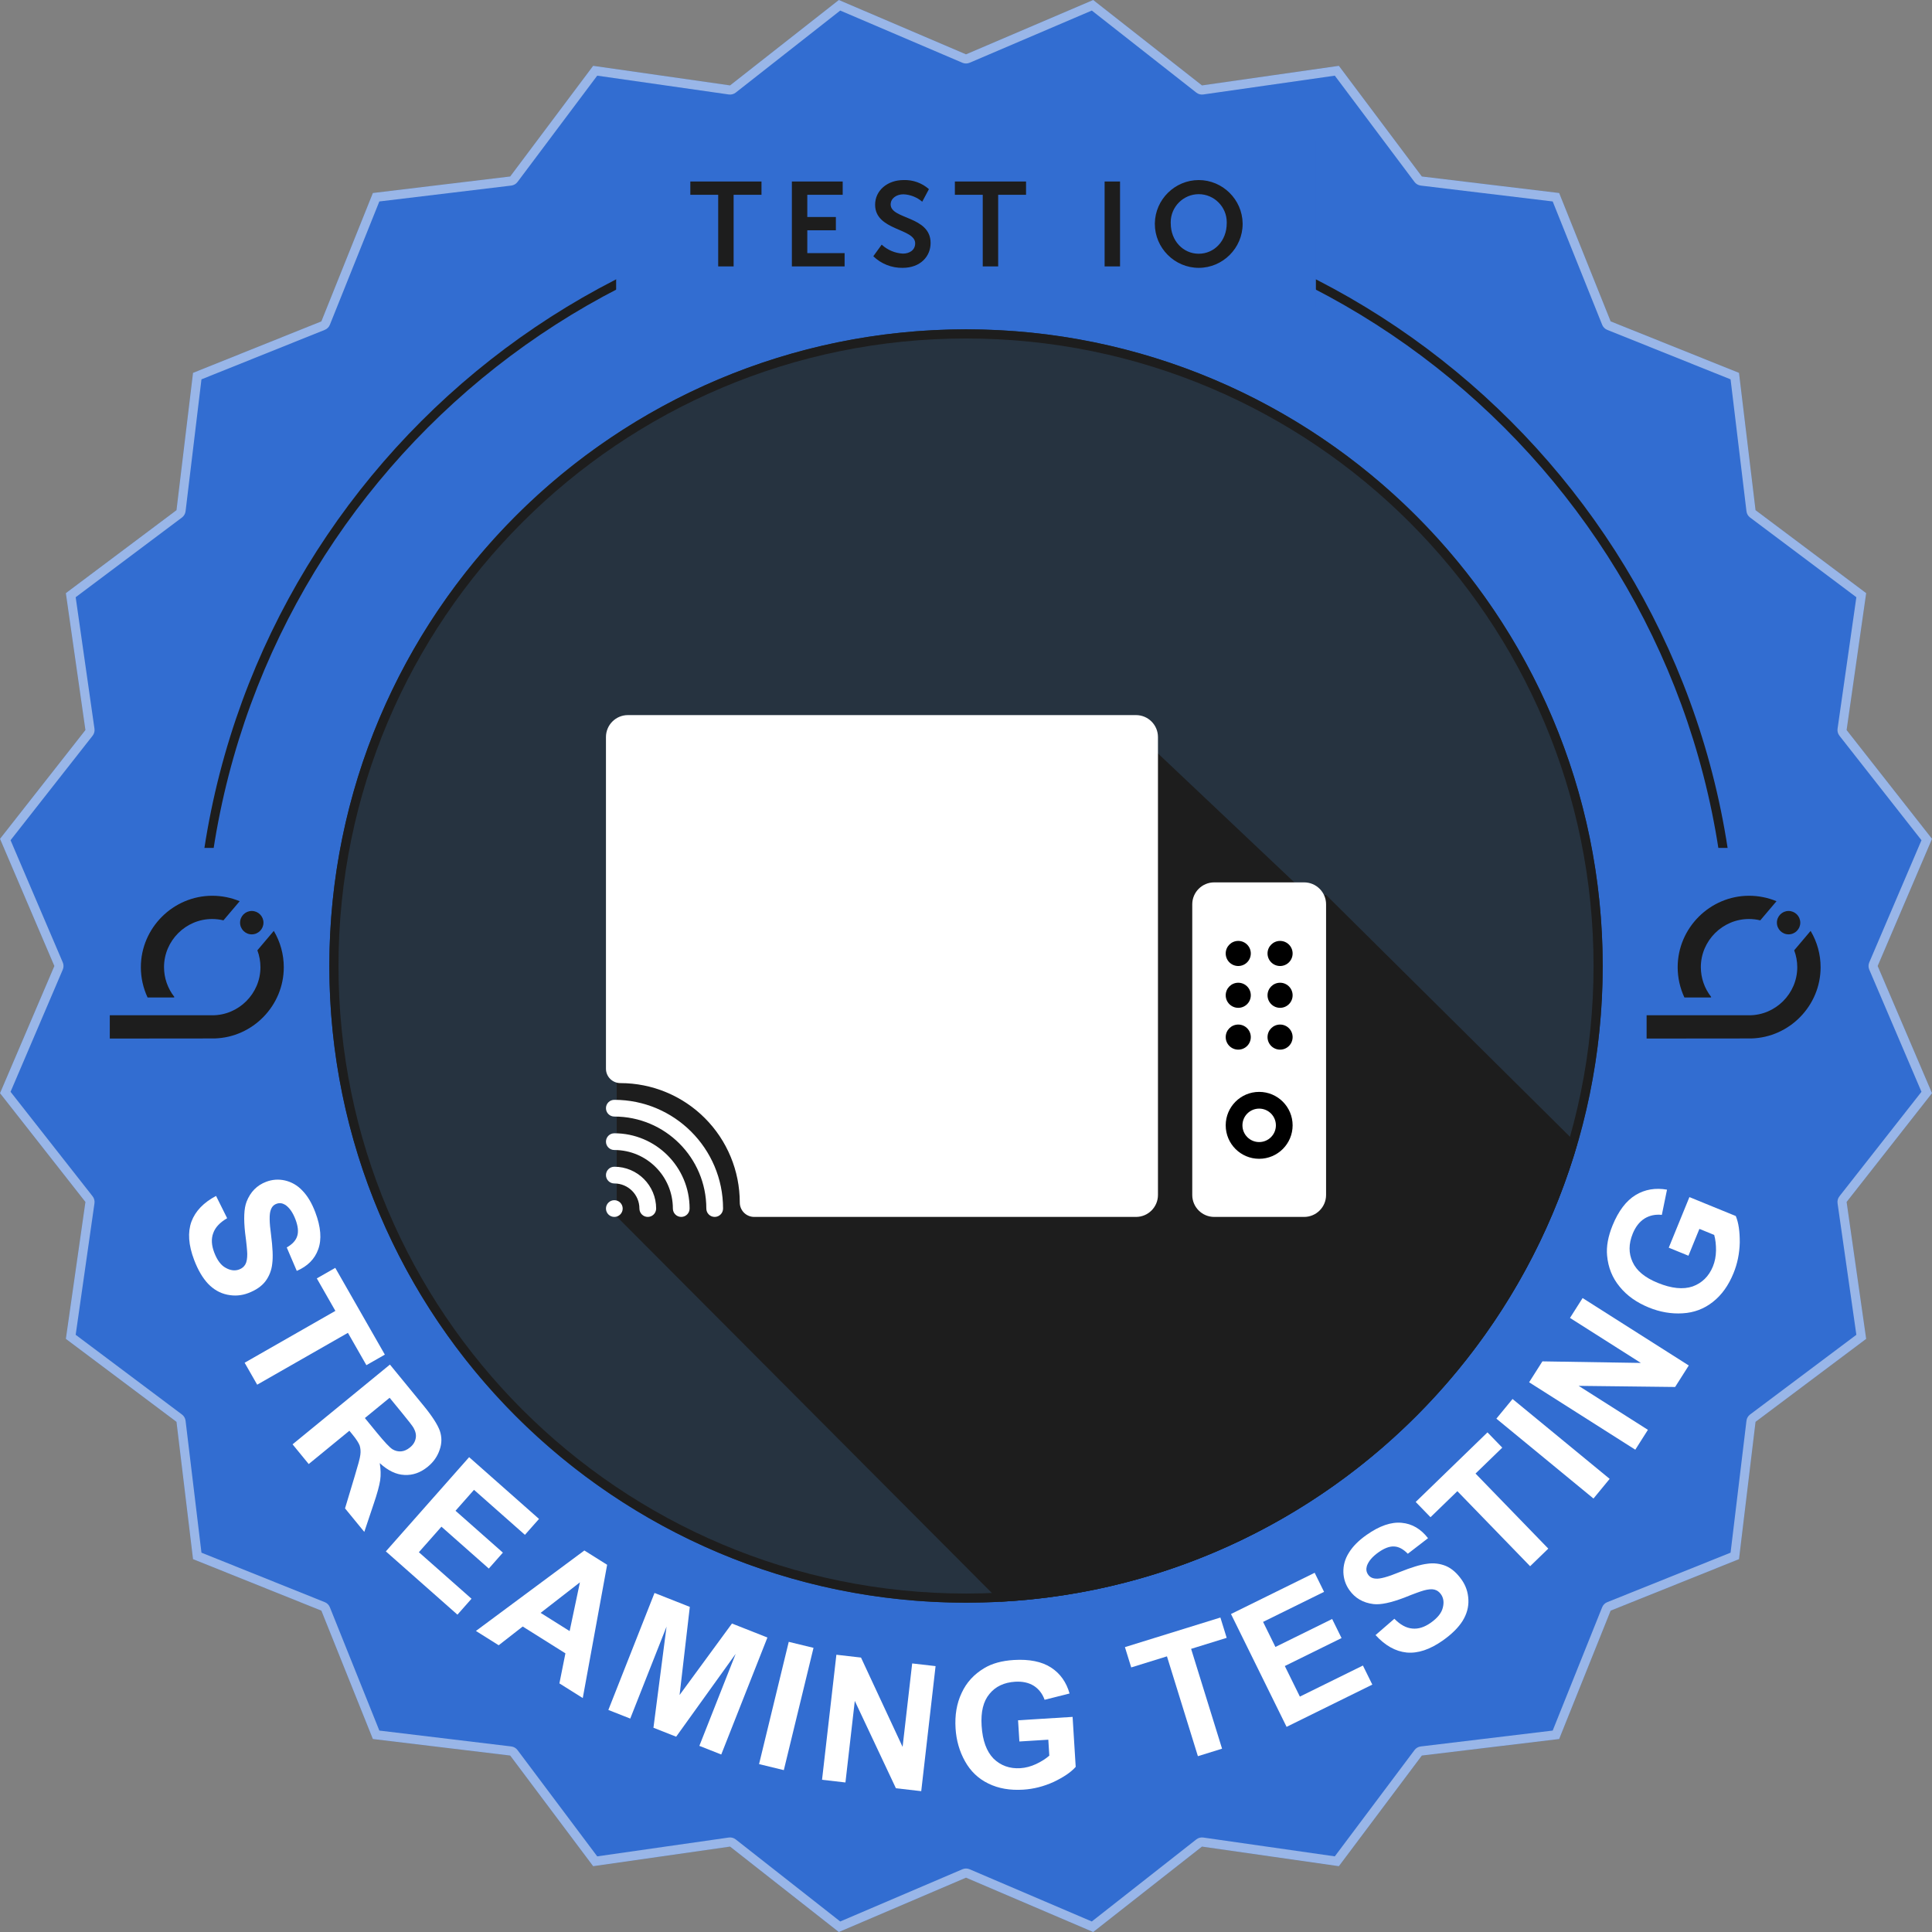 <?xml version="1.0" encoding="UTF-8" standalone="no"?><!DOCTYPE svg PUBLIC "-//W3C//DTD SVG 1.1//EN" "http://www.w3.org/Graphics/SVG/1.1/DTD/svg11.dtd"><svg width="100%" height="100%" viewBox="0 0 440 440" version="1.1" xmlns="http://www.w3.org/2000/svg" xmlns:xlink="http://www.w3.org/1999/xlink" xml:space="preserve" xmlns:serif="http://www.serif.com/" style="fill-rule:evenodd;clip-rule:evenodd;stroke-linejoin:round;stroke-miterlimit:2;"><rect x="0" y="0" width="440" height="440" fill="#808080" stroke="none"/><rect id="testIO-testerbadge-streamingtesting" x="0.004" y="0.002" width="440" height="440" style="fill:none;"/><clipPath id="_clip1"><rect x="0.004" y="0.002" width="440" height="440"/></clipPath><g clip-path="url(#_clip1)"><g id="Badge"><path d="M220.003,427.627l-28.964,12.378l-24.772,-19.456l-31.179,4.461l-18.895,-25.198l-31.274,-3.764l-11.728,-29.233l-29.23,-11.73l-3.767,-31.271l-25.195,-18.896l4.456,-31.178l-19.451,-24.774l12.378,-28.963l-12.378,-28.964l19.451,-24.774l-4.456,-31.179l25.195,-18.895l3.767,-31.271l29.23,-11.728l11.728,-29.233l31.274,-3.764l18.895,-25.2l31.179,4.458l24.772,-19.451l28.964,12.376l28.964,-12.376l24.775,19.451l31.178,-4.458l18.896,25.2l31.273,3.764l11.726,29.233l29.232,11.728l3.767,31.271l25.195,18.895l-4.456,31.179l19.451,24.774l-12.378,28.964l12.378,28.963l-19.451,24.774l4.456,31.178l-25.195,18.896l-3.767,31.271l-29.232,11.73l-11.726,29.233l-31.273,3.764l-18.896,25.198l-31.178,-4.461l-24.775,19.456l-28.964,-12.378Z" style="fill:#326dd1;fill-rule:nonzero;"/><path d="M220.003,427.627l-28.964,12.378l-24.772,-19.456l-31.179,4.461l-18.895,-25.198l-31.274,-3.764l-11.728,-29.233l-29.23,-11.73l-3.767,-31.271l-25.195,-18.896l4.456,-31.178l-19.451,-24.774l12.378,-28.963l-12.378,-28.964l19.451,-24.774l-4.456,-31.179l25.195,-18.895l3.767,-31.271l29.23,-11.728l11.728,-29.233l31.274,-3.764l18.895,-25.2l31.179,4.458l24.772,-19.451l28.964,12.376l28.964,-12.376l24.775,19.451l31.178,-4.458l18.896,25.2l31.273,3.764l11.726,29.233l29.232,11.728l3.767,31.271l25.195,18.895l-4.456,31.179l19.451,24.774l-12.378,28.964l12.378,28.963l-19.451,24.774l4.456,31.178l-25.195,18.896l-3.767,31.271l-29.232,11.73l-11.726,29.233l-31.273,3.764l-18.896,25.198l-31.178,-4.461l-24.775,19.456l-28.964,-12.378Zm0.819,-1.916c-0.523,-0.224 -1.115,-0.224 -1.638,-0l-27.829,11.893c-0,-0 -23.802,-18.693 -23.802,-18.693c-0.447,-0.351 -1.018,-0.505 -1.582,-0.424l-29.957,4.286c0,-0 -18.155,-24.211 -18.155,-24.211c-0.341,-0.455 -0.853,-0.75 -1.417,-0.818l-30.049,-3.617c0,-0 -11.268,-28.088 -11.268,-28.088c-0.212,-0.527 -0.63,-0.946 -1.158,-1.157l-28.085,-11.271c-0,0 -3.619,-30.046 -3.619,-30.046c-0.068,-0.565 -0.364,-1.077 -0.819,-1.418l-24.208,-18.155c-0,-0 4.281,-29.957 4.281,-29.957c0.081,-0.563 -0.072,-1.134 -0.423,-1.582l-18.689,-23.803c-0,-0 11.893,-27.828 11.893,-27.828c0.223,-0.523 0.223,-1.114 -0,-1.637l-11.893,-27.83c-0,0 18.689,-23.804 18.689,-23.804c0.351,-0.447 0.504,-1.018 0.423,-1.581l-4.281,-29.957c-0,-0 24.208,-18.156 24.208,-18.156c0.455,-0.341 0.751,-0.853 0.819,-1.417l3.619,-30.046c-0,-0 28.085,-11.269 28.085,-11.269c0.528,-0.211 0.946,-0.63 1.158,-1.157l11.268,-28.088c0,-0 30.049,-3.617 30.049,-3.617c0.564,-0.068 1.076,-0.364 1.417,-0.818l18.156,-24.213c-0,-0 29.957,4.283 29.957,4.283c0.563,0.081 1.134,-0.072 1.581,-0.423l23.802,-18.689c-0,-0 27.829,11.891 27.829,11.891c0.523,0.223 1.115,0.223 1.638,-0l27.829,-11.891c0,-0 23.804,18.689 23.804,18.689c0.447,0.351 1.019,0.504 1.582,0.423l29.957,-4.283c-0,-0 18.155,24.213 18.155,24.213c0.341,0.454 0.853,0.75 1.418,0.818l30.048,3.617c-0,-0 11.266,28.087 11.266,28.087c0.212,0.528 0.63,0.947 1.158,1.158l28.088,11.269c-0,-0 3.619,30.046 3.619,30.046c0.068,0.564 0.363,1.076 0.818,1.417l24.209,18.156c-0,-0 -4.282,29.957 -4.282,29.957c-0.08,0.563 0.073,1.134 0.424,1.581l18.689,23.804c-0,0 -11.894,27.83 -11.894,27.83c-0.223,0.523 -0.223,1.114 0.001,1.637l11.892,27.828c0.001,-0 -18.688,23.803 -18.688,23.803c-0.351,0.448 -0.504,1.019 -0.424,1.582l4.282,29.957c-0,-0 -24.209,18.155 -24.209,18.155c-0.455,0.341 -0.75,0.853 -0.818,1.418l-3.619,30.046c-0,-0 -28.088,11.271 -28.088,11.271c-0.528,0.211 -0.946,0.63 -1.158,1.158l-11.266,28.087c-0,-0 -30.048,3.617 -30.048,3.617c-0.565,0.068 -1.077,0.363 -1.418,0.818l-18.155,24.211c-0,-0 -29.957,-4.286 -29.957,-4.286c-0.563,-0.081 -1.135,0.073 -1.582,0.424l-23.804,18.693c0,-0 -27.829,-11.893 -27.829,-11.893Z" style="fill:#fff;fill-opacity:0.5;"/><path id="badge-ring" serif:id="badge ring" d="M220.004,44.502c96.861,0 175.5,78.639 175.5,175.5c0,96.861 -78.639,175.5 -175.5,175.5c-96.861,0 -175.5,-78.639 -175.5,-175.5c0,-96.861 78.639,-175.5 175.5,-175.5Zm0,2.084c95.711,-0 173.417,77.705 173.417,173.416c-0,95.712 -77.706,173.417 -173.417,173.417c-95.711,-0 -173.417,-77.705 -173.417,-173.417c0,-95.711 77.706,-173.416 173.417,-173.416Z" style="fill:#1d1d1d;"/><path id="Coverup" d="M400.225,266.061l-0,-72.953l-39.207,-0l-0,72.953l39.207,0Z" style="fill:#326dd1;"/><path id="Coverup1" serif:id="Coverup" d="M80.225,266.061l-0,-72.953l-39.207,-0l-0,72.953l39.207,0Z" style="fill:#326dd1;"/><rect id="Coverup2" serif:id="Coverup" x="140.323" y="32.002" width="159.362" height="37.972" style="fill:#326dd1;"/><g id="Logo-test-IO" serif:id="Logo test IO"><path d="M266.629,50.868c-0.003,-0.088 -0.005,-0.177 -0.005,-0.266c-0,-3.5 2.879,-6.38 6.379,-6.38c3.5,0 6.379,2.88 6.379,6.38c0,0.089 -0.002,0.178 -0.005,0.266c-0,3.977 -2.833,6.919 -6.374,6.919c-3.541,-0 -6.374,-2.942 -6.374,-6.919m-3.622,0c-0.001,0.046 -0.001,0.091 -0.001,0.136c-0,5.484 4.513,9.997 9.997,9.997c5.484,0 9.997,-4.513 9.997,-9.997c0,-0.045 -0,-0.09 -0.001,-0.136c-0.074,-5.432 -4.563,-9.86 -9.996,-9.86c-5.433,0 -9.922,4.428 -9.996,9.86m-11.44,9.806l3.513,0l0,-19.339l-3.513,0l-0,19.339Zm-27.756,0l3.514,0l0,-16.315l6.347,-0l-0,-3.024l-16.207,0l-0,3.024l6.346,-0l0,16.315Zm-24.922,-2.315c1.784,1.732 4.187,2.683 6.673,2.642c4.032,0 6.374,-2.588 6.374,-5.665c0,-6.184 -9.097,-5.339 -9.097,-8.771c-0,-1.362 1.28,-2.315 2.914,-2.315c1.574,0.07 3.08,0.664 4.276,1.688l1.526,-2.86c-1.585,-1.408 -3.656,-2.15 -5.775,-2.07c-3.704,0 -6.482,2.397 -6.482,5.611c-0,5.938 9.124,5.339 9.124,8.798c0,1.58 -1.334,2.343 -2.805,2.343c-1.795,-0.101 -3.5,-0.823 -4.821,-2.043l-1.907,2.642Zm-18.549,2.315l12.012,0l-0,-3.023l-8.498,-0l-0,-5.203l6.509,0l0,-3.023l-6.509,-0l-0,-5.066l8.062,-0l0,-3.024l-11.576,0l-0,19.339Zm-16.779,0l3.514,0l-0,-16.315l6.346,-0l0,-3.024l-16.206,0l-0,3.024l6.346,-0l0,16.315Z" style="fill:#1d1d1d;fill-rule:nonzero;"/></g><circle id="plate" cx="220.004" cy="220.002" r="145" style="fill:#263340;"/><path d="M220.004,75.002c80.028,0 145,64.973 145,145c0,80.028 -64.972,145 -145,145c-80.028,0 -145,-64.972 -145,-145c0,-80.027 64.972,-145 145,-145Zm0,2.084c78.878,-0 142.917,64.038 142.917,142.916c-0,78.878 -64.039,142.917 -142.917,142.917c-78.878,-0 -142.917,-64.039 -142.917,-142.917c0,-78.878 64.039,-142.916 142.917,-142.916Z" style="fill:#1d1d1d;"/><path id="test-IO-symbol" serif:id="test IO symbol" d="M412.357,212.003l-3.742,4.424c0.463,1.231 0.7,2.536 0.7,3.852c0,6.004 -4.94,10.944 -10.944,10.944c-0.107,0 -0.214,-0.002 -0.321,-0.005l-23.046,0l0,5.305l22.804,-0.022l1.034,-0c8.733,-0.232 15.789,-7.479 15.789,-16.215c0,-2.915 -0.786,-5.777 -2.274,-8.283Zm-22.738,15.143c0.047,-0.003 0.085,-0.041 0.088,-0.088c0,-0.022 0,-0.044 -0.022,-0.044c-1.51,-1.928 -2.33,-4.308 -2.33,-6.757c-0,-6.013 4.947,-10.96 10.96,-10.96c0.867,-0 1.731,0.103 2.574,0.307l3.698,-4.359c-1.977,-0.82 -4.097,-1.243 -6.238,-1.243c-8.926,0 -16.271,7.346 -16.271,16.272c-0,2.382 0.523,4.736 1.532,6.894l6.009,0l0,-0.022Zm17.719,-19.678c1.47,0 2.664,1.194 2.664,2.664c-0,1.47 -1.194,2.663 -2.664,2.663c-1.47,0 -2.663,-1.193 -2.663,-2.663c-0,-1.47 1.193,-2.664 2.663,-2.664Z" style="fill:#1d1d1d;"/><path id="test-IO-symbol1" serif:id="test IO symbol" d="M62.357,212.003l-3.742,4.424c0.463,1.231 0.7,2.536 0.7,3.852c0,6.004 -4.94,10.944 -10.944,10.944c-0.107,0 -0.214,-0.002 -0.321,-0.005l-23.046,0l0,5.305l22.804,-0.022l1.034,-0c8.733,-0.232 15.789,-7.479 15.789,-16.215c0,-2.915 -0.786,-5.777 -2.274,-8.283Zm-22.738,15.143c0.047,-0.003 0.085,-0.041 0.088,-0.088c0,-0.022 0,-0.044 -0.022,-0.044c-1.51,-1.928 -2.33,-4.308 -2.33,-6.757c-0,-6.013 4.947,-10.96 10.96,-10.96c0.867,-0 1.731,0.103 2.574,0.307l3.698,-4.359c-1.977,-0.82 -4.097,-1.243 -6.238,-1.243c-8.926,0 -16.271,7.346 -16.271,16.272c-0,2.382 0.523,4.736 1.532,6.894l6.009,0l0,-0.022Zm17.719,-19.678c1.47,0 2.664,1.194 2.664,2.664c-0,1.47 -1.194,2.663 -2.664,2.663c-1.47,0 -2.663,-1.193 -2.663,-2.663c-0,-1.47 1.193,-2.664 2.663,-2.664Z" style="fill:#1d1d1d;"/></g><g transform="matrix(0.879,0,0,0.879,27.701,20.837)"><g transform="matrix(1.138,0,0,1.138,-0.754,-1.831)"><path d="M340.34,235.115c-1.801,7.874 -3.805,14.225 -6.779,21.613c-2.921,7.391 -5.816,13.305 -9.813,20.106c-3.95,6.816 -7.663,12.217 -12.588,18.333c-4.886,6.144 -9.336,10.942 -15.09,16.274c-5.722,5.367 -10.822,9.473 -17.303,13.92c-6.458,4.49 -12.116,7.818 -19.222,11.284c-7.095,3.517 -13.228,5.991 -20.862,8.384c-7.64,2.449 -14.18,3.997 -22.257,5.227c-8.104,1.288 -15.012,1.835 -23.46,1.807l-0,36.211l-0,-36.211c-8.511,0.029 -15.469,-0.526 -23.629,-1.833c-8.134,-1.248 -14.719,-2.819 -22.408,-5.303c-7.683,-2.427 -13.853,-4.936 -20.988,-8.502c-7.145,-3.514 -12.832,-6.888 -19.317,-11.439c-6.509,-4.508 -11.626,-8.669 -17.361,-14.107c-5.768,-5.402 -10.223,-10.262 -15.105,-16.484c-4.922,-6.194 -8.625,-11.661 -12.552,-18.561c-3.976,-6.884 -6.845,-12.868 -9.723,-20.344c-2.933,-7.476 -4.892,-13.9 -6.629,-21.86l-43.629,9.669c6.473,28.937 19.76,56.294 37.462,78.791c17.786,22.442 41.124,41.481 67.003,54.372c25.901,12.786 56.012,20.226 86.876,20.289l-0,-8.477l-0,8.477c30.637,-0.062 60.54,-7.393 86.298,-20.004c25.738,-12.714 48.991,-31.499 66.787,-53.659c17.715,-22.215 31.111,-49.243 37.817,-77.86l-43.528,-10.113Z" style="fill:#326dd1;"/></g><g transform="matrix(1.138,0,0,1.138,-0.754,-1.831)"><g transform="matrix(0.355,0.935,-0.935,0.355,245.98,152.194)"><g transform="matrix(40,0,0,40,13.412,254.337)"><path d="M0.036,-0.233l0.141,-0.014c0.008,0.048 0.025,0.082 0.051,0.104c0.026,0.023 0.061,0.034 0.105,0.034c0.047,-0 0.082,-0.01 0.105,-0.03c0.024,-0.02 0.036,-0.043 0.036,-0.069c-0,-0.017 -0.005,-0.031 -0.015,-0.043c-0.01,-0.012 -0.028,-0.022 -0.052,-0.031c-0.017,-0.006 -0.056,-0.017 -0.116,-0.031c-0.077,-0.02 -0.132,-0.043 -0.163,-0.071c-0.044,-0.04 -0.066,-0.088 -0.066,-0.144c0,-0.037 0.01,-0.071 0.031,-0.103c0.021,-0.031 0.05,-0.056 0.089,-0.072c0.039,-0.017 0.086,-0.025 0.141,-0.025c0.09,-0 0.158,0.02 0.203,0.059c0.046,0.039 0.069,0.092 0.072,0.158l-0.145,0.006c-0.006,-0.037 -0.019,-0.063 -0.04,-0.079c-0.02,-0.016 -0.051,-0.024 -0.091,-0.024c-0.042,-0 -0.075,0.008 -0.099,0.025c-0.015,0.012 -0.023,0.026 -0.023,0.045c0,0.017 0.007,0.031 0.022,0.043c0.018,0.016 0.062,0.032 0.132,0.048c0.071,0.017 0.123,0.034 0.156,0.052c0.034,0.017 0.061,0.042 0.08,0.072c0.019,0.031 0.028,0.069 0.028,0.115c0,0.041 -0.011,0.079 -0.034,0.115c-0.023,0.036 -0.055,0.062 -0.097,0.08c-0.041,0.017 -0.093,0.026 -0.155,0.026c-0.091,-0 -0.16,-0.021 -0.209,-0.063c-0.048,-0.042 -0.077,-0.103 -0.087,-0.183Z" style="fill:#fff;fill-rule:nonzero;"/></g></g><g transform="matrix(0.496,0.868,-0.868,0.496,257.076,121.697)"><g transform="matrix(40,0,0,40,24.356,282.41)"><path d="M0.234,-0l-0,-0.595l-0.213,0l0,-0.121l0.569,0l0,0.121l-0.212,0l0,0.595l-0.144,-0Z" style="fill:#fff;fill-rule:nonzero;"/></g></g><g transform="matrix(0.634,0.774,-0.774,0.634,250.959,83.416)"><g transform="matrix(40,0,0,40,38.102,306.702)"><path d="M0.073,-0l0,-0.716l0.304,0c0.077,0 0.133,0.007 0.167,0.019c0.035,0.013 0.063,0.036 0.083,0.069c0.021,0.033 0.032,0.071 0.032,0.113c-0,0.054 -0.016,0.098 -0.048,0.133c-0.031,0.035 -0.078,0.057 -0.141,0.066c0.031,0.018 0.057,0.038 0.077,0.06c0.02,0.022 0.048,0.061 0.082,0.116l0.088,0.14l-0.173,-0l-0.105,-0.156c-0.037,-0.055 -0.062,-0.091 -0.076,-0.105c-0.013,-0.014 -0.028,-0.024 -0.043,-0.03c-0.015,-0.005 -0.04,-0.008 -0.073,-0.008l-0.029,0l-0,0.299l-0.145,-0Zm0.145,-0.413l0.107,-0c0.069,-0 0.112,-0.003 0.13,-0.009c0.017,-0.006 0.03,-0.016 0.04,-0.03c0.01,-0.014 0.015,-0.032 0.015,-0.054c-0,-0.024 -0.007,-0.043 -0.02,-0.058c-0.012,-0.015 -0.031,-0.024 -0.054,-0.028c-0.012,-0.002 -0.047,-0.003 -0.105,-0.003l-0.113,0l-0,0.182Z" style="fill:#fff;fill-rule:nonzero;"/></g></g><g transform="matrix(0.749,0.662,-0.662,0.749,234.233,44.775)"><g transform="matrix(40,0,0,40,58.699,331.672)"><path d="M0.073,-0l-0,-0.716l0.531,0l-0,0.121l-0.387,0l0,0.159l0.36,-0l-0,0.121l-0.36,-0l0,0.194l0.4,0l0,0.121l-0.544,-0Z" style="fill:#fff;fill-rule:nonzero;"/></g></g><g transform="matrix(0.847,0.532,-0.532,0.847,199.509,11.036)"><g transform="matrix(40,0,0,40,81.313,351.607)"><path d="M0.718,-0l-0.157,-0l-0.062,-0.163l-0.287,0l-0.059,0.163l-0.153,-0l0.279,-0.716l0.153,0l0.286,0.716Zm-0.266,-0.283l-0.098,-0.266l-0.097,0.266l0.195,-0Z" style="fill:#fff;fill-rule:nonzero;"/></g></g><g transform="matrix(0.93,0.367,-0.367,0.93,143.085,-13.892)"><g transform="matrix(40,0,0,40,108.731,368.854)"><path d="M0.071,-0l-0,-0.716l0.216,0l0.13,0.488l0.128,-0.488l0.217,0l0,0.716l-0.134,-0l-0,-0.563l-0.142,0.563l-0.139,-0l-0.142,-0.563l0,0.563l-0.134,-0Z" style="fill:#fff;fill-rule:nonzero;"/></g></g><g transform="matrix(0.972,0.236,-0.236,0.972,93.973,-22.846)"><g transform="matrix(40,0,0,40,143.217,381.508)"><rect x="0.068" y="-0.716" width="0.145" height="0.716" style="fill:#fff;fill-rule:nonzero;"/></g></g><g transform="matrix(0.994,0.114,-0.114,0.994,44.838,-15.3)"><g transform="matrix(40,0,0,40,157.22,385.341)"><path d="M0.074,-0l0,-0.716l0.141,0l0.293,0.478l-0,-0.478l0.134,0l0,0.716l-0.145,-0l-0.289,-0.467l0,0.467l-0.134,-0Z" style="fill:#fff;fill-rule:nonzero;"/></g></g><g transform="matrix(0.998,-0.062,0.062,0.998,-23.659,12.399)"><g transform="matrix(40,0,0,40,189.429,388.901)"><path d="M0.406,-0.263l-0,-0.121l0.311,0l0,0.285c-0.03,0.03 -0.074,0.055 -0.131,0.078c-0.058,0.022 -0.116,0.033 -0.175,0.033c-0.075,0 -0.14,-0.015 -0.196,-0.047c-0.055,-0.031 -0.097,-0.076 -0.125,-0.135c-0.028,-0.058 -0.042,-0.122 -0.042,-0.19c-0,-0.075 0.015,-0.141 0.047,-0.199c0.031,-0.058 0.077,-0.102 0.137,-0.133c0.046,-0.024 0.103,-0.036 0.171,-0.036c0.089,-0 0.159,0.019 0.209,0.056c0.05,0.037 0.082,0.089 0.096,0.154l-0.144,0.027c-0.01,-0.035 -0.029,-0.063 -0.056,-0.083c-0.028,-0.02 -0.063,-0.03 -0.105,-0.03c-0.063,-0 -0.113,0.02 -0.15,0.06c-0.038,0.04 -0.056,0.099 -0.056,0.178c-0,0.085 0.019,0.148 0.056,0.191c0.038,0.042 0.088,0.064 0.149,0.064c0.03,-0 0.06,-0.006 0.091,-0.018c0.03,-0.012 0.056,-0.026 0.078,-0.043l0,-0.091l-0.165,-0Z" style="fill:#fff;fill-rule:nonzero;"/></g></g><g transform="matrix(0.955,-0.296,0.296,0.955,-102.938,86.986)"><g transform="matrix(40,0,0,40,236.764,383.751)"><path d="M0.234,-0l-0,-0.595l-0.213,0l0,-0.121l0.569,0l0,0.121l-0.212,0l0,0.595l-0.144,-0Z" style="fill:#fff;fill-rule:nonzero;"/></g></g><g transform="matrix(0.897,-0.442,0.442,0.897,-138.946,154.851)"><g transform="matrix(40,0,0,40,263.39,375.469)"><path d="M0.073,-0l-0,-0.716l0.531,0l-0,0.121l-0.387,0l0,0.159l0.36,-0l-0,0.121l-0.36,-0l0,0.194l0.4,0l0,0.121l-0.544,-0Z" style="fill:#fff;fill-rule:nonzero;"/></g></g><g transform="matrix(0.817,-0.577,0.577,0.817,-155.745,233.244)"><g transform="matrix(40,0,0,40,290.339,362.02)"><path d="M0.036,-0.233l0.141,-0.014c0.008,0.048 0.025,0.082 0.051,0.104c0.026,0.023 0.061,0.034 0.105,0.034c0.047,-0 0.082,-0.01 0.105,-0.03c0.024,-0.02 0.036,-0.043 0.036,-0.069c-0,-0.017 -0.005,-0.031 -0.015,-0.043c-0.01,-0.012 -0.028,-0.022 -0.052,-0.031c-0.017,-0.006 -0.056,-0.017 -0.116,-0.031c-0.077,-0.02 -0.132,-0.043 -0.163,-0.071c-0.044,-0.04 -0.066,-0.088 -0.066,-0.144c0,-0.037 0.01,-0.071 0.031,-0.103c0.021,-0.031 0.05,-0.056 0.089,-0.072c0.039,-0.017 0.086,-0.025 0.141,-0.025c0.09,-0 0.158,0.02 0.203,0.059c0.046,0.039 0.069,0.092 0.072,0.158l-0.145,0.006c-0.006,-0.037 -0.019,-0.063 -0.04,-0.079c-0.02,-0.016 -0.051,-0.024 -0.091,-0.024c-0.042,-0 -0.075,0.008 -0.099,0.025c-0.015,0.012 -0.023,0.026 -0.023,0.045c0,0.017 0.007,0.031 0.022,0.043c0.018,0.016 0.062,0.032 0.132,0.048c0.071,0.017 0.123,0.034 0.156,0.052c0.034,0.017 0.061,0.042 0.08,0.072c0.019,0.031 0.028,0.069 0.028,0.115c0,0.041 -0.011,0.079 -0.034,0.115c-0.023,0.036 -0.055,0.062 -0.097,0.08c-0.041,0.017 -0.093,0.026 -0.155,0.026c-0.091,-0 -0.16,-0.021 -0.209,-0.063c-0.048,-0.042 -0.077,-0.103 -0.087,-0.183Z" style="fill:#fff;fill-rule:nonzero;"/></g></g><g transform="matrix(0.718,-0.696,0.696,0.718,-151.136,315.719)"><g transform="matrix(40,0,0,40,314.83,344.408)"><path d="M0.234,-0l-0,-0.595l-0.213,0l0,-0.121l0.569,0l0,0.121l-0.212,0l0,0.595l-0.144,-0Z" style="fill:#fff;fill-rule:nonzero;"/></g></g><g transform="matrix(0.635,-0.772,0.772,0.635,-129.017,376.108)"><g transform="matrix(40,0,0,40,334.489,324.682)"><rect x="0.068" y="-0.716" width="0.145" height="0.716" style="fill:#fff;fill-rule:nonzero;"/></g></g><g transform="matrix(0.536,-0.844,0.844,0.536,-105.497,435.564)"><g transform="matrix(40,0,0,40,344.055,313.721)"><path d="M0.074,-0l0,-0.716l0.141,0l0.293,0.478l-0,-0.478l0.134,0l0,0.716l-0.145,-0l-0.289,-0.467l0,0.467l-0.134,-0Z" style="fill:#fff;fill-rule:nonzero;"/></g></g><g transform="matrix(0.378,-0.926,0.926,0.378,-40.708,512.039)"><g transform="matrix(40,0,0,40,361.31,286.307)"><path d="M0.406,-0.263l-0,-0.121l0.311,0l0,0.285c-0.03,0.03 -0.074,0.055 -0.131,0.078c-0.058,0.022 -0.116,0.033 -0.175,0.033c-0.075,0 -0.14,-0.015 -0.196,-0.047c-0.055,-0.031 -0.097,-0.076 -0.125,-0.135c-0.028,-0.058 -0.042,-0.122 -0.042,-0.19c-0,-0.075 0.015,-0.141 0.047,-0.199c0.031,-0.058 0.077,-0.102 0.137,-0.133c0.046,-0.024 0.103,-0.036 0.171,-0.036c0.089,-0 0.159,0.019 0.209,0.056c0.05,0.037 0.082,0.089 0.096,0.154l-0.144,0.027c-0.01,-0.035 -0.029,-0.063 -0.056,-0.083c-0.028,-0.02 -0.063,-0.03 -0.105,-0.03c-0.063,-0 -0.113,0.02 -0.15,0.06c-0.038,0.04 -0.056,0.099 -0.056,0.178c-0,0.085 0.019,0.148 0.056,0.191c0.038,0.042 0.088,0.064 0.149,0.064c0.03,-0 0.06,-0.006 0.091,-0.018c0.03,-0.012 0.056,-0.026 0.078,-0.043l0,-0.091l-0.165,-0Z" style="fill:#fff;fill-rule:nonzero;"/></g></g></g></g><path id="Shadow" d="M227.874,364.782l-87.414,-87.718l0,-110.194l118.267,0l39.077,36.946l4.2,-0l57.205,56.722c-16.814,57.915 -68.849,100.908 -131.335,104.244Z" style="fill:#1d1d1d;"/><g><g id="Remote"><path d="M276.528,200.955c-2.761,-0 -5,2.238 -5,5c-0,13.812 -0,52.378 -0,66.19c-0,2.762 2.239,5 5,5c5.658,0 14.819,0 20.476,0c2.762,0 5,-2.238 5,-5c0,-13.812 0,-52.378 0,-66.19c0,-2.762 -2.238,-5 -5,-5c-5.657,-0 -14.818,-0 -20.476,-0Z" style="fill:#fff;"/><path d="M286.766,263.907c4.208,0 7.619,-3.411 7.619,-7.619c0,-4.208 -3.411,-7.619 -7.619,-7.619c-4.208,-0 -7.619,3.411 -7.619,7.619c0,4.208 3.411,7.619 7.619,7.619Zm0,-11.428c2.104,-0 3.81,1.705 3.81,3.809c-0,2.104 -1.706,3.81 -3.81,3.81c-2.104,-0 -3.809,-1.706 -3.809,-3.81c-0,-2.104 1.705,-3.809 3.809,-3.809Zm-7.619,-16.286c0,-1.577 1.28,-2.857 2.857,-2.857c1.577,-0 2.857,1.28 2.857,2.857c0,1.577 -1.28,2.857 -2.857,2.857c-1.577,-0 -2.857,-1.28 -2.857,-2.857Zm9.524,-0c-0,-1.577 1.28,-2.857 2.857,-2.857c1.577,-0 2.857,1.28 2.857,2.857c0,1.577 -1.28,2.857 -2.857,2.857c-1.577,-0 -2.857,-1.28 -2.857,-2.857Zm-9.524,-9.524c0,-1.577 1.28,-2.857 2.857,-2.857c1.577,-0 2.857,1.28 2.857,2.857c0,1.577 -1.28,2.857 -2.857,2.857c-1.577,0 -2.857,-1.28 -2.857,-2.857Zm9.524,-0c-0,-1.577 1.28,-2.857 2.857,-2.857c1.577,-0 2.857,1.28 2.857,2.857c0,1.577 -1.28,2.857 -2.857,2.857c-1.577,0 -2.857,-1.28 -2.857,-2.857Z"/><path d="M279.147,217.145c0,-1.577 1.28,-2.857 2.857,-2.857c1.577,0 2.857,1.28 2.857,2.857c0,1.577 -1.28,2.857 -2.857,2.857c-1.577,0 -2.857,-1.28 -2.857,-2.857Zm9.524,0c-0,-1.577 1.28,-2.857 2.857,-2.857c1.577,0 2.857,1.28 2.857,2.857c0,1.577 -1.28,2.857 -2.857,2.857c-1.577,0 -2.857,-1.28 -2.857,-2.857Z"/></g><path d="M141.284,246.669c7.213,-0 14.131,2.865 19.231,7.966c5.1,5.1 7.965,12.017 7.965,19.23l0,0.002c0,0.87 0.346,1.703 0.96,2.318c0.615,0.615 1.449,0.96 2.318,0.96c14.13,0 69.881,0 86.96,0c2.762,0 5,-2.238 5,-5c0,-18.842 0,-85.443 0,-104.286c0,-2.761 -2.238,-5 -5,-5l-115.714,0c-2.761,0 -5,2.239 -5,5l0,75.532c0,1.81 1.468,3.278 3.278,3.278c0.001,-0 0.002,-0 0.002,-0Z" style="fill:#fff;fill-rule:nonzero;"/><path d="M138.004,275.24c0,1.052 0.854,1.905 1.905,1.905c1.051,0 1.905,-0.853 1.905,-1.905c-0,-1.051 -0.854,-1.904 -1.905,-1.904c-1.051,-0 -1.905,0.853 -1.905,1.904Zm1.905,-9.523c-1.052,-0 -1.905,0.852 -1.905,1.904c0,1.052 0.853,1.905 1.905,1.905c3.156,0 5.714,2.558 5.714,5.714c0,1.052 0.853,1.905 1.905,1.905c1.052,0 1.905,-0.853 1.905,-1.905c-0,-5.259 -4.264,-9.523 -9.524,-9.523Zm-0,-7.619c-1.052,-0 -1.905,0.852 -1.905,1.904c0,1.052 0.853,1.905 1.905,1.905c7.364,0 13.333,5.97 13.333,13.333c0,1.052 0.853,1.905 1.905,1.905c1.052,0 1.905,-0.853 1.905,-1.905c-0,-9.467 -7.675,-17.142 -17.143,-17.142Zm-0,-7.619c-1.052,-0 -1.905,0.852 -1.905,1.904c0,1.052 0.853,1.905 1.905,1.905c11.572,0 20.952,9.381 20.952,20.952c0,1.052 0.853,1.905 1.905,1.905c1.052,0 1.905,-0.853 1.905,-1.905c-0,-13.675 -11.086,-24.761 -24.762,-24.761Z" style="fill:#fff;"/></g></g></svg>